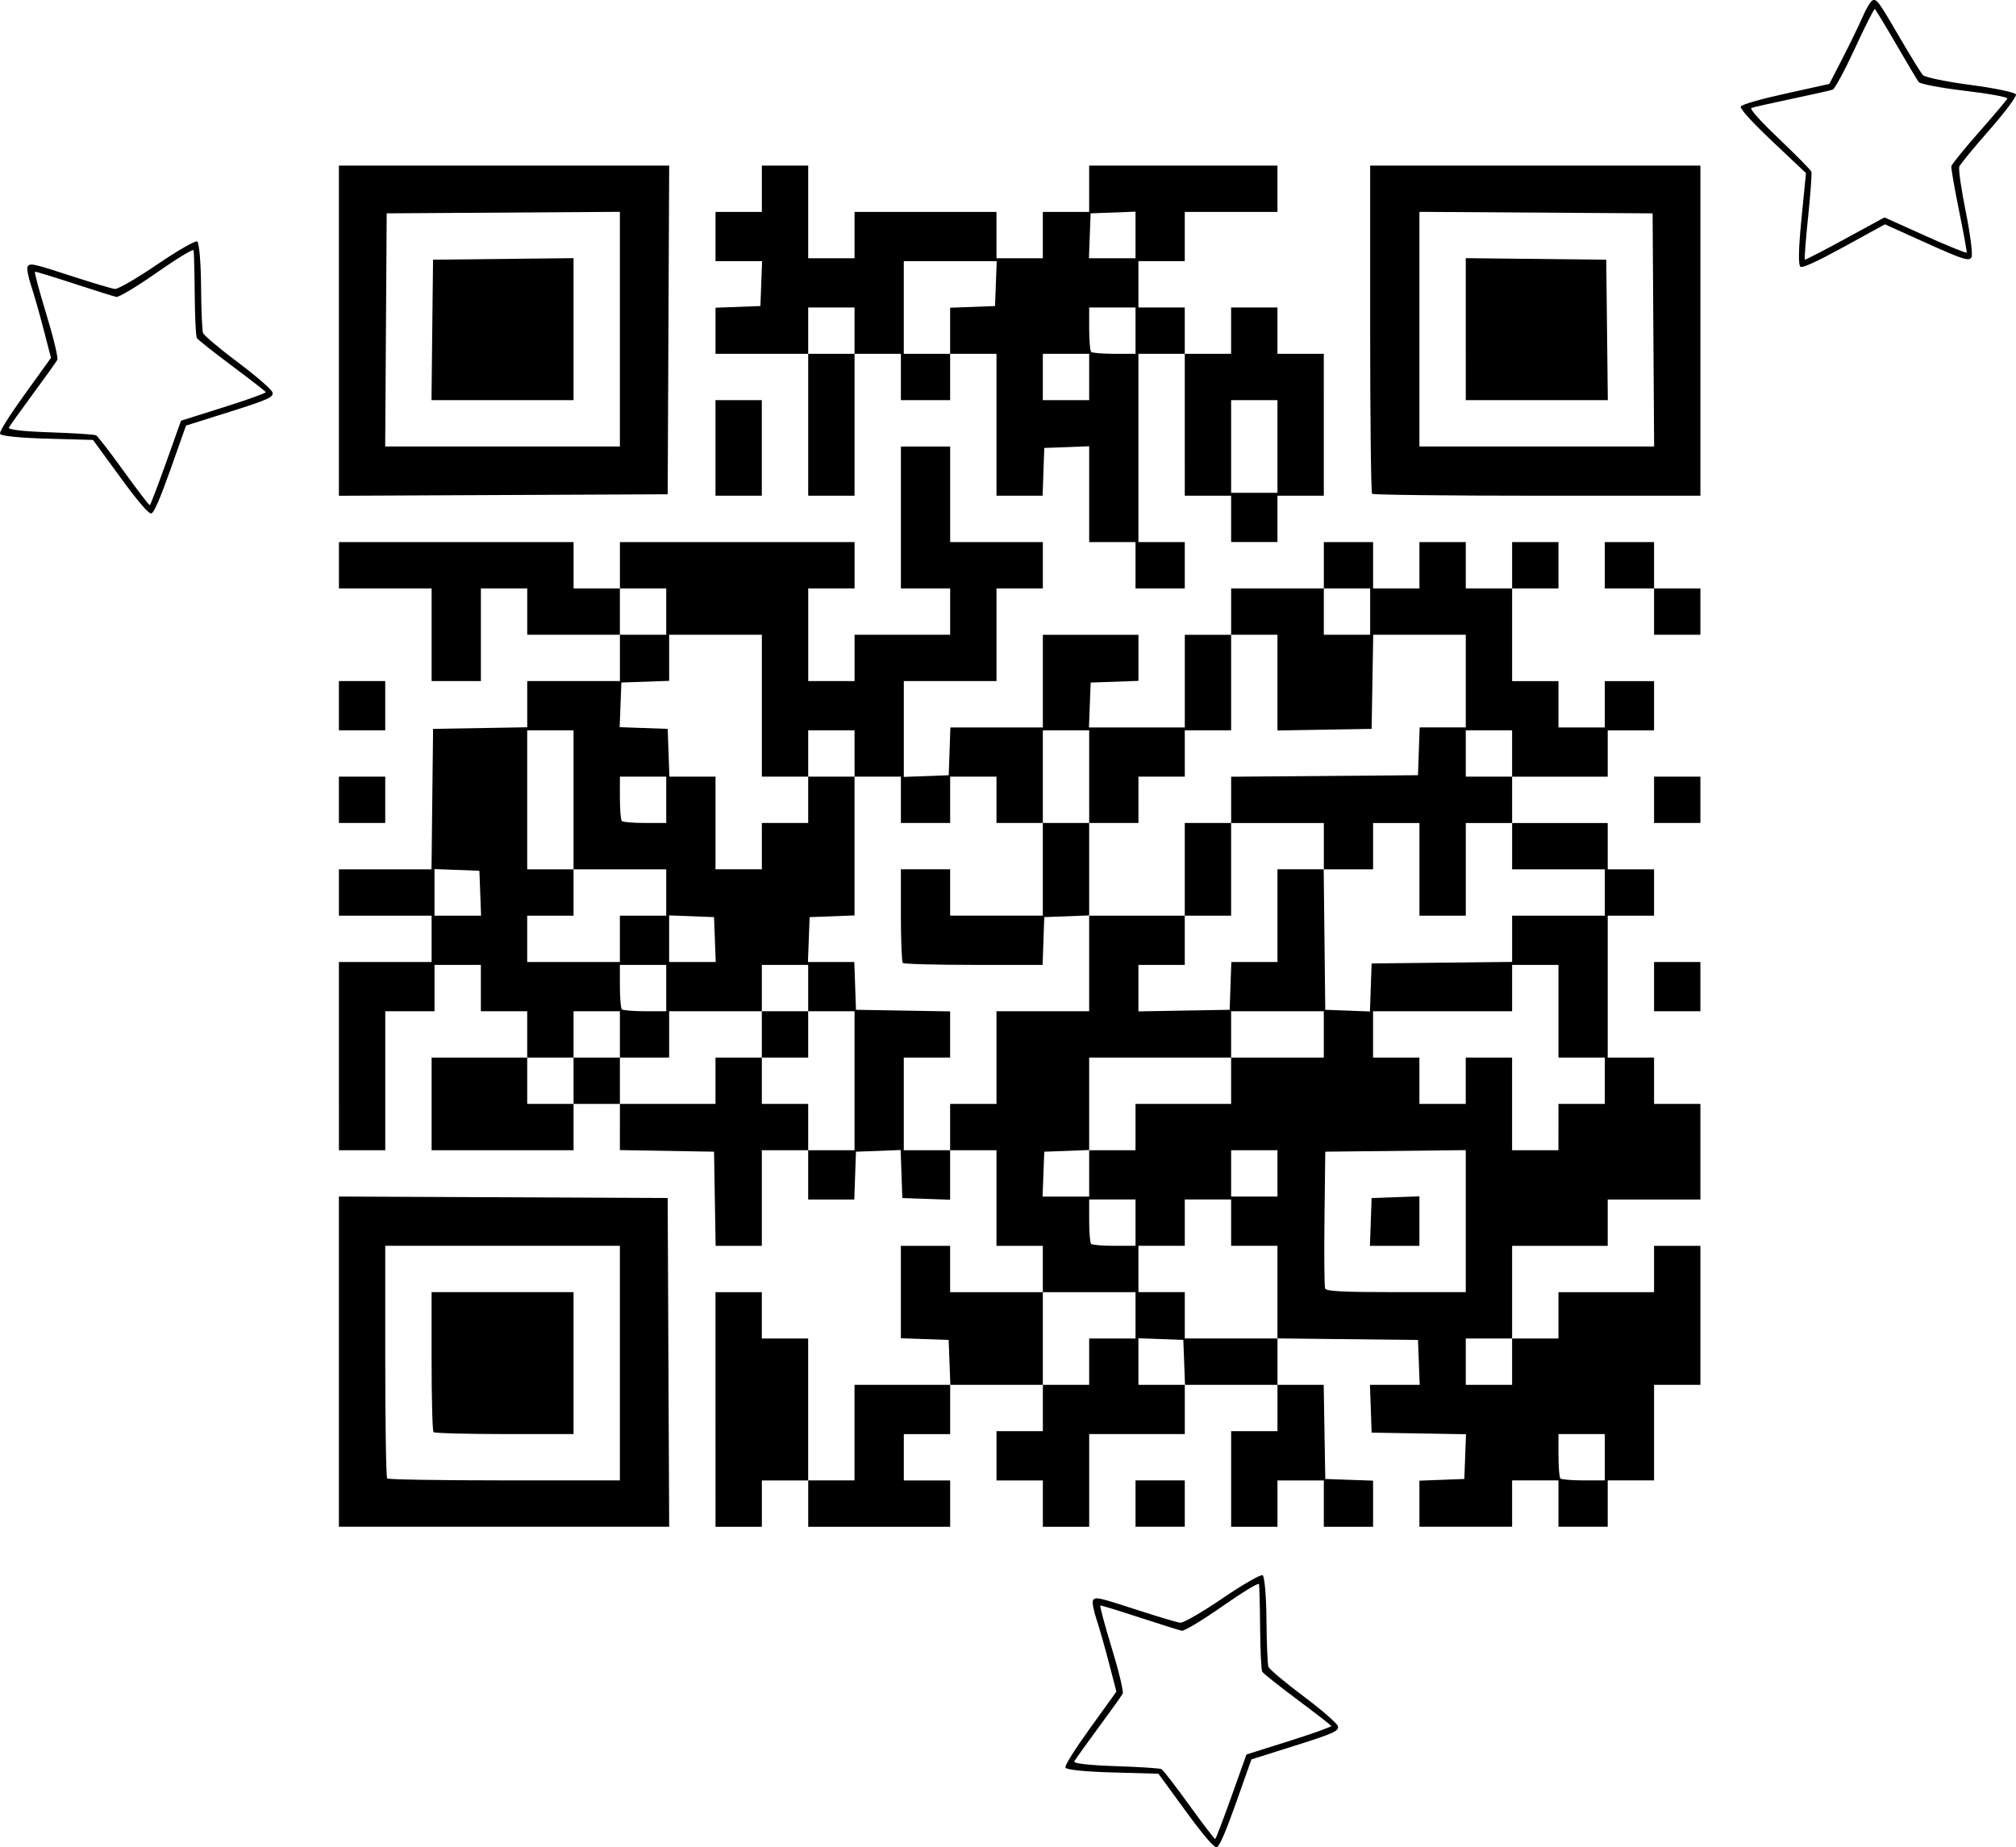 <?xml version="1.0" encoding="UTF-8" standalone="no"?>
<svg
   xmlns:dc="http://purl.org/dc/elements/1.1/"
   xmlns:cc="http://creativecommons.org/ns#"
   xmlns:rdf="http://www.w3.org/1999/02/22-rdf-syntax-ns#"
   xmlns:svg="http://www.w3.org/2000/svg"
   xmlns="http://www.w3.org/2000/svg"
   id="svg8"
   version="1.1"
   viewBox="0 0 245.51 225.014"
   height="225.014mm"
   width="245.51mm">
  <defs
     id="defs2" />
  <g
     transform="translate(321.477,42.86)"
     id="layer1">
    <path
       id="path826"
       d="M -280.206,123.002 V 102.891 l 20.02,0.091 20.02,0.091 0.091,20.02 0.091,20.02 h -20.111 -20.111 z m 34.219,0.179 v -14.287 h -14.287 -14.287 v 14.052 c 0,7.729 0.106,14.158 0.235,14.287 0.129,0.129 6.559,0.235 14.287,0.235 h 14.052 z m -22.695,8.408 c -0.129,-0.129 -0.235,-4.019 -0.235,-8.643 v -8.408 h 8.643 8.643 v 8.643 8.643 h -8.408 c -4.624,0 -8.514,-0.106 -8.643,-0.235 z m 34.337,-2.763 v -14.287 h 2.822 2.822 v 2.822 2.822 h 2.822 2.822 v 8.643 8.643 h 2.822 2.822 v -5.821 -5.821 h 5.836 5.836 l -0.103,-2.734 -0.103,-2.734 -2.91,-0.102 -2.91,-0.102 v -5.63 -5.63 h 2.999 2.999 v 2.822 2.822 h 5.644 5.644 v -2.822 -2.822 h -2.822 -2.822 v -5.821 -5.821 h -2.822 -2.822 v 3.013 3.013 l -2.91,-0.102 -2.91,-0.102 -0.103,-2.925 -0.103,-2.925 -2.72,0.103 -2.72,0.103 -0.102,2.91 -0.102,2.91 h -2.808 -2.808 v -2.999 -2.999 h -2.822 -2.822 v 5.821 5.821 h -2.813 -2.813 l -0.097,-5.733 -0.097,-5.733 -5.733,-0.097 -5.733,-0.097 V 94.421 91.608 h -2.822 -2.822 v 2.822 2.822 h -8.643 -8.643 v -5.644 -5.644 h 5.821 5.821 V 83.141 80.319 h -2.822 -2.822 v -2.822 -2.822 h -2.822 -2.822 v 2.822 2.822 h -2.999 -2.999 v 8.467 8.467 h -2.822 -2.822 V 85.787 74.322 h 5.644 5.644 v -2.822 -2.822 h -5.644 -5.644 v -2.822 -2.822 h 5.638 5.638 l 0.095,-8.555 0.095,-8.555 5.733,-0.097 5.733,-0.097 v -2.813 -2.813 h 5.644 5.644 v -2.822 -2.822 h -5.644 -5.644 v -2.822 -2.822 h -2.822 -2.822 v 5.644 5.644 h -2.999 -2.999 v -5.644 -5.644 h -5.644 -5.644 v -2.822 -2.822 h 14.287 14.287 v 2.822 2.822 h 2.822 2.822 v -2.822 -2.822 h 14.287 14.288 v 2.822 2.822 h -2.822 -2.822 v 5.644 5.644 h 2.822 2.822 v -2.822 -2.822 h 5.821 5.821 v -2.822 -2.822 h -2.999 -2.999 v -8.643 -8.643 h 2.999 2.999 v 5.821 5.821 h 5.644 5.644 v 2.822 2.822 h -2.822 -2.822 v 5.644 5.644 h -5.644 -5.644 v 5.836 5.836 l 2.734,-0.103 2.734,-0.103 0.102,-2.91 0.102,-2.91 h 5.63 5.63 v -5.644 -5.644 h 5.821 5.821 v 2.808 2.808 l -2.91,0.102 -2.91,0.102 -0.103,2.734 -0.103,2.734 h 5.836 5.836 v -5.644 -5.644 h 2.822 2.822 v -2.822 -2.822 h 5.644 5.644 v -2.822 -2.822 h 2.999 2.999 v 2.822 2.822 h 2.822 2.822 v -2.822 -2.822 h 2.822 2.822 v 2.822 2.822 h 2.822 2.822 v -2.822 -2.822 h 2.822 2.822 v 2.822 2.822 h -2.822 -2.822 v 5.644 5.644 h 2.822 2.822 v 2.822 2.822 h 2.822 2.822 v -2.822 -2.822 h 2.999 2.999 v 2.999 2.999 h -2.822 -2.822 v 2.822 2.822 h -5.821 -5.821 v 2.822 2.822 h 5.821 5.821 v 2.822 2.822 h 2.822 2.822 v 2.822 2.822 h -2.822 -2.822 v 8.643 8.643 h 2.822 2.822 v 2.822 2.822 h 2.822 2.822 v 5.821 5.821 h -5.644 -5.644 v 2.822 2.822 h -5.821 -5.821 v 5.644 5.644 h 2.822 2.822 v -2.822 -2.822 h 5.821 5.821 v -2.822 -2.822 h 2.822 2.822 v 8.467 8.467 h -2.822 -2.822 v 5.821 5.821 h -2.822 -2.822 v 2.822 2.822 h -2.999 -2.999 v -2.822 -2.822 h -2.822 -2.822 v 2.822 2.822 h -5.644 -5.644 v -2.807 -2.807 l 2.734,-0.103 2.734,-0.103 0.103,-2.725 0.103,-2.725 -5.747,-0.097 -5.747,-0.097 -0.102,-2.91 -0.102,-2.91 h 3.028 3.028 l -0.103,-2.734 -0.103,-2.734 -8.555,-0.095 -8.555,-0.095 v 2.829 2.828 h 2.813 2.813 l 0.097,5.733 0.097,5.733 2.91,0.102 2.91,0.102 v 2.808 2.808 h -2.999 -2.999 v -2.822 -2.822 h -2.822 -2.822 v 2.822 2.822 h -2.822 -2.822 v -5.821 -5.821 h 2.822 2.822 v -2.822 -2.822 h -5.644 -5.644 v 2.999 2.999 h -5.821 -5.821 v 5.644 5.644 h -2.822 -2.822 v -2.822 -2.822 h -2.822 -2.822 v -2.999 -2.999 h 2.822 2.822 v -2.822 -2.822 h -5.644 -5.644 v 2.999 2.999 h -2.822 -2.822 v 2.822 2.822 h 2.822 2.822 v 2.822 2.822 h -8.643 -8.643 v -2.822 -2.822 h -2.822 -2.822 v 2.822 2.822 h -2.822 -2.822 z m 108.303,5.821 v -2.822 h -2.822 -2.822 v 2.587 c 0,1.423 0.106,2.693 0.235,2.822 0.129,0.129 1.399,0.235 2.822,0.235 h 2.587 z m -62.794,-11.642 v -2.822 h 2.822 2.822 v -2.822 -2.822 h -5.644 -5.644 v 5.644 5.644 h 2.822 2.822 z m 11.568,0.088 -0.103,-2.734 -2.734,-0.103 -2.734,-0.103 v 2.837 2.837 h 2.837 2.837 z m 39.937,-0.088 v -2.822 h -2.822 -2.822 v 2.822 2.822 h 2.822 2.822 z m -28.575,-8.467 v -5.644 h -2.822 -2.822 v -2.822 -2.822 h -2.822 -2.822 v 2.822 2.822 h -2.822 -2.822 v 2.822 2.822 h 2.822 2.822 v 2.822 2.822 h 5.644 5.644 z m 22.931,-8.649 v -8.649 l -8.555,0.094 -8.555,0.094 -0.095,8.106 c -0.052,4.458 -0.018,8.308 0.077,8.555 0.133,0.346 2.116,0.449 8.65,0.449 h 8.478 z m -11.568,0.095 0.102,-2.91 2.91,-0.102 2.91,-0.102 v 3.013 3.013 h -3.013 -3.013 z m -28.649,0.088 v -2.822 h -2.822 -2.822 v 2.587 c 0,1.423 0.106,2.693 0.235,2.822 0.129,0.129 1.399,0.235 2.822,0.235 h 2.587 z m -5.644,-5.997 v -2.822 h 2.822 2.822 v -2.822 -2.822 h 5.821 5.821 v -2.822 -2.822 h 5.644 5.644 v -2.822 -2.822 h -5.644 -5.644 v 2.822 2.822 h -8.643 -8.643 v 5.63 5.63 l -2.734,0.103 -2.734,0.103 -0.103,2.734 -0.103,2.734 h 2.837 2.837 z m 22.931,0 v -2.822 h -2.822 -2.822 v 2.822 2.822 h 2.822 2.822 z M -217.412,88.786 v -8.467 h -2.822 -2.822 v -2.822 -2.822 h -2.822 -2.822 v 2.822 2.822 h -5.644 -5.644 v 2.822 2.822 h -2.999 -2.999 v -2.822 -2.822 h -2.822 -2.822 v 2.822 2.822 h -2.822 -2.822 v 2.822 2.822 h 2.822 2.822 v -2.822 -2.822 h 2.822 2.822 v 2.822 2.822 h 5.821 5.821 v -2.822 -2.822 h 2.822 2.822 v 2.822 2.822 h 2.822 2.822 v 2.822 2.822 h 2.822 2.822 z m -11.289,-5.644 v -2.822 h 2.822 2.822 v 2.822 2.822 h -2.822 -2.822 z m 22.931,11.289 v -2.822 h 2.822 2.822 v -5.644 -5.644 h 5.644 5.644 V 74.498 68.677 h 5.821 5.821 v 2.999 2.999 h -2.822 -2.822 v 2.831 2.831 l 5.556,-0.097 5.556,-0.097 0.102,-2.91 0.102,-2.91 h 2.808 2.808 V 68.677 63.033 h 2.816 2.816 l 0.095,8.555 0.095,8.555 2.72,0.103 2.72,0.103 0.103,-2.925 0.103,-2.925 8.555,-0.094 8.555,-0.094 v -2.816 -2.816 h 5.644 5.644 v -2.822 -2.822 h -5.644 -5.644 v -2.822 -2.822 h -2.822 -2.822 v 5.644 5.644 h -2.822 -2.822 v -5.644 -5.644 h -2.822 -2.822 v 2.822 2.822 h -2.999 -2.999 v -2.822 -2.822 h -5.644 -5.644 V 54.571 51.754 l 11.377,-0.093 11.377,-0.093 0.102,-2.91 0.102,-2.91 h 2.808 2.808 v -5.644 -5.644 h -5.636 -5.636 l -0.097,5.733 -0.097,5.733 -5.733,0.097 -5.733,0.097 v -5.83 -5.83 h -2.822 -2.822 v 5.821 5.821 h -2.822 -2.822 v 2.822 2.822 h -2.822 -2.822 v 2.822 2.822 h -2.999 -2.999 V 51.744 46.099 h -2.822 -2.822 v 5.644 5.644 h -2.822 -2.822 v -2.822 -2.822 h -2.822 -2.822 v 2.822 2.822 h -2.999 -2.999 v -2.822 -2.822 h -2.822 -2.822 V 48.922 46.099 h -2.822 -2.822 v 2.822 2.822 h -2.822 -2.822 V 43.101 34.458 h -5.644 -5.644 v 2.808 2.808 l -2.91,0.102 -2.91,0.102 -0.103,2.72 -0.103,2.72 2.925,0.103 2.925,0.103 0.102,2.91 0.102,2.91 h 2.808 2.808 v 5.644 5.644 h 2.822 2.822 v -2.822 -2.822 h 2.822 2.822 v -2.822 -2.822 h 2.822 2.822 v 8.452 8.452 l -2.734,0.103 -2.734,0.103 -0.103,2.734 -0.103,2.734 h 2.823 2.823 l 0.102,2.91 0.102,2.91 5.733,0.097 5.733,0.097 v 2.813 2.813 h -2.822 -2.822 v 5.644 5.644 h 2.822 2.822 z m -5.762,-19.991 c -0.129,-0.129 -0.235,-2.749 -0.235,-5.821 v -5.586 h 2.999 2.999 v 2.822 2.822 h 5.644 5.644 v -5.644 -5.644 h 2.822 2.822 v 5.63 5.63 l -2.734,0.103 -2.734,0.103 -0.102,2.91 -0.102,2.91 h -8.394 c -4.616,0 -8.499,-0.106 -8.629,-0.235 z m 34.337,-11.406 v -5.644 h 2.822 2.822 v 5.644 5.644 h -2.822 -2.822 z m 45.508,31.397 v -2.822 h 2.822 2.822 v -2.822 -2.822 h -2.822 -2.822 v -5.644 -5.644 h -2.822 -2.822 v 2.822 2.822 h -8.467 -8.467 v 2.822 2.822 h 2.822 2.822 v 2.822 2.822 h 2.822 2.822 v -2.822 -2.822 h 2.822 2.822 v 5.644 5.644 h 2.822 2.822 z M -240.342,77.497 v -2.822 h -2.822 -2.822 v 2.587 c 0,1.423 0.106,2.693 0.235,2.822 0.129,0.129 1.399,0.235 2.822,0.235 h 2.587 z m -5.644,-5.997 v -2.822 h 2.822 2.822 v -2.822 -2.822 h -5.644 -5.644 v -8.467 -8.467 h -2.822 -2.822 v 8.467 8.467 h 2.822 2.822 v 2.822 2.822 h -2.822 -2.822 v 2.822 2.822 h 5.644 5.644 z m 11.568,0.088 -0.103,-2.734 -2.734,-0.103 -2.734,-0.103 v 2.837 2.837 h 2.837 2.837 z m -28.575,-5.644 -0.103,-2.734 -2.734,-0.103 -2.734,-0.103 v 2.837 2.837 h 2.837 2.837 z m 22.651,-11.377 V 51.744 h -2.822 -2.822 v 2.587 c 0,1.423 0.106,2.693 0.235,2.822 0.129,0.129 1.399,0.235 2.822,0.235 h 2.587 z m 103.011,-5.644 v -2.822 h -2.822 -2.822 v 2.822 2.822 h 2.822 2.822 z m -103.011,-17.286 v -2.822 h -2.822 -2.822 v 2.822 2.822 h 2.822 2.822 z m 85.725,0 v -2.822 h -2.822 -2.822 v 2.822 2.822 h 2.822 2.822 z m -28.575,108.656 v -2.822 h 2.999 2.999 v 2.822 2.822 h -2.999 -2.999 z m 63.147,-62.971 v -2.999 h 2.822 2.822 v 2.999 2.999 h -2.822 -2.822 z m -160.161,-22.754 v -2.822 h 2.822 2.822 v 2.822 2.822 h -2.822 -2.822 z m 160.161,0 v -2.822 h 2.822 2.822 v 2.822 2.822 h -2.822 -2.822 z M -280.206,43.101 v -2.999 h 2.822 2.822 v 2.999 2.999 h -2.822 -2.822 z m 160.161,-11.465 v -2.822 h -2.999 -2.999 v -2.822 -2.822 h 2.999 2.999 v 2.822 2.822 h 2.822 2.822 v 2.822 2.822 h -2.822 -2.822 z m -63.147,-5.644 v -2.822 h -2.822 -2.822 v -5.836 -5.836 l -2.734,0.103 -2.734,0.103 -0.102,2.91 -0.102,2.91 h -2.808 -2.808 V 8.881 0.238 h -2.822 -2.822 V 3.061 5.883 h -2.999 -2.999 V 3.061 0.238 h -2.822 -2.822 V 8.881 17.524 h -2.822 -2.822 V 8.881 0.238 h -5.644 -5.644 V -2.569 -5.376 l 2.734,-0.103 2.734,-0.103 0.103,-2.734 0.103,-2.734 h -2.837 -2.837 v -2.999 -2.999 h 2.822 2.822 v -2.822 -2.822 h 2.822 2.822 v 5.644 5.644 h 2.822 2.822 v -2.822 -2.822 h 8.643 8.643 v 2.822 2.822 h 2.822 2.822 v -2.822 -2.822 h 2.822 2.822 v -2.822 -2.822 h 11.465 11.465 v 2.822 2.822 h -5.644 -5.644 v 2.999 2.999 h -2.822 -2.822 v 2.822 2.822 h 2.822 2.822 v 2.822 2.822 h 2.822 2.822 v -2.822 -2.822 h 2.822 2.822 v 2.822 2.822 h 2.822 2.822 V 8.881 17.524 h -2.822 -2.822 v 2.822 2.822 h -2.822 -2.822 v -2.822 -2.822 h -2.822 -2.822 V 8.881 0.238 h -2.822 -2.822 V 11.704 23.169 h 2.822 2.822 v 2.822 2.822 h -2.999 -2.999 z m 17.286,-14.464 V 5.883 h -2.822 -2.822 v 5.644 5.644 h 2.822 2.822 z M -188.837,3.061 V 0.238 h -2.822 -2.822 V 3.061 5.883 h 2.822 2.822 z m -28.575,-5.644 v -2.822 h -2.822 -2.822 v 2.822 2.822 h 2.822 2.822 z m 11.642,0.015 v -2.807 l 2.734,-0.103 2.734,-0.103 0.103,-2.734 0.103,-2.734 h -5.659 -5.659 v 5.644 5.644 h 2.822 2.822 z m 22.578,-0.015 v -2.822 h -2.822 -2.822 v 2.587 c 0,1.423 0.106,2.693 0.235,2.822 0.129,0.129 1.399,0.235 2.822,0.235 h 2.587 z m 0,-11.657 v -2.837 l -2.734,0.103 -2.734,0.103 -0.103,2.734 -0.103,2.734 h 2.837 2.837 z m -97.014,11.659 V -22.692 h 20.111 20.111 l -0.091,20.02 -0.091,20.02 -20.02,0.091 -20.02,0.091 z m 34.219,-0.183 V -17.056 l -14.199,0.092 -14.199,0.092 -0.092,14.199 -0.092,14.199 h 14.291 14.291 z m -22.849,0.092 0.095,-8.555 8.555,-0.094 8.555,-0.094 v 8.649 8.649 h -8.649 -8.649 z m 34.49,14.376 V 5.883 h 2.822 2.822 v 5.821 5.821 h -2.822 -2.822 z m 79.963,5.586 c -0.129,-0.129 -0.235,-9.178 -0.235,-20.108 V -22.692 h 20.108 20.108 V -2.584 17.524 h -19.873 c -10.93,0 -19.979,-0.106 -20.108,-0.235 z m 34.253,-19.961 -0.092,-14.199 -14.199,-0.092 -14.199,-0.092 V -2.764 11.527 h 14.291 14.291 z m -22.846,-0.094 v -8.649 l 8.555,0.094 8.555,0.094 0.095,8.555 0.095,8.555 h -8.649 -8.649 z"
       style="fill:#000000;stroke-width:0.353" />
    <path
       id="path826-6"
       d="m -321.473,9.976 c -0.084,-0.267 1.101,-2.159 3.034,-4.843 l 3.172,-4.404 -0.896,-3.453 c -0.493,-1.899 -1.18,-4.309 -1.528,-5.356 -0.348,-1.047 -0.542,-2.076 -0.431,-2.288 0.257,-0.492 0.6,-0.417 5.716,1.249 2.339,0.761 4.553,1.416 4.921,1.455 0.368,0.039 2.678,-1.298 5.133,-2.97 2.456,-1.673 4.657,-2.941 4.892,-2.818 0.235,0.123 0.446,2.561 0.468,5.418 0.022,2.857 0.13,5.438 0.241,5.737 0.11,0.298 2.003,1.892 4.206,3.541 2.203,1.649 4.112,3.302 4.241,3.672 0.204,0.584 -0.472,0.896 -5.142,2.369 l -5.378,1.696 -1.867,5.275 c -1.239,3.502 -2.026,5.325 -2.341,5.424 -0.315,0.099 -1.59,-1.38 -3.796,-4.401 l -3.322,-4.55 -5.593,-0.156 c -3.408,-0.095 -5.646,-0.327 -5.73,-0.595 z m 11.69,0.184 c 0.196,0.102 1.716,2.071 3.378,4.375 1.662,2.304 3.089,4.168 3.171,4.143 0.082,-0.026 0.971,-2.352 1.976,-5.169 l 1.827,-5.123 5.2,-1.641 c 2.86,-0.902 5.165,-1.728 5.122,-1.834 -0.043,-0.106 -1.901,-1.553 -4.129,-3.214 -2.228,-1.661 -4.149,-3.186 -4.269,-3.387 -0.12,-0.202 -0.236,-2.613 -0.258,-5.358 -0.022,-2.745 -0.085,-5.144 -0.141,-5.331 -0.056,-0.186 -2.072,1.042 -4.482,2.73 -2.41,1.688 -4.624,3.019 -4.92,2.959 -0.297,-0.061 -2.604,-0.786 -5.128,-1.611 -2.524,-0.826 -4.674,-1.485 -4.779,-1.464 -0.105,0.02 0.516,2.346 1.38,5.17 0.863,2.823 1.465,5.329 1.338,5.569 -0.127,0.24 -1.459,2.103 -2.959,4.141 -1.5,2.038 -2.822,3.888 -2.938,4.11 -0.131,0.251 1.778,0.47 5.022,0.578 2.878,0.095 5.394,0.257 5.589,0.359 z"
       style="fill:#000000;stroke-width:0.353" />
    <path
       id="path826-6-5"
       d="m -191.727,172.447 c -0.084,-0.267 1.101,-2.159 3.034,-4.843 l 3.172,-4.404 -0.896,-3.453 c -0.493,-1.899 -1.18,-4.309 -1.528,-5.356 -0.348,-1.047 -0.542,-2.076 -0.431,-2.288 0.257,-0.492 0.6,-0.417 5.716,1.249 2.339,0.761 4.553,1.416 4.921,1.455 0.368,0.039 2.678,-1.298 5.133,-2.97 2.456,-1.673 4.657,-2.941 4.892,-2.818 0.235,0.123 0.446,2.561 0.468,5.418 0.022,2.857 0.13,5.438 0.241,5.737 0.11,0.298 2.003,1.892 4.206,3.541 2.203,1.649 4.112,3.302 4.241,3.672 0.204,0.584 -0.472,0.896 -5.142,2.369 l -5.378,1.696 -1.867,5.275 c -1.239,3.502 -2.026,5.325 -2.341,5.424 -0.315,0.099 -1.59,-1.38 -3.796,-4.401 l -3.322,-4.55 -5.593,-0.156 c -3.408,-0.095 -5.646,-0.327 -5.73,-0.595 z m 11.69,0.184 c 0.196,0.102 1.716,2.071 3.378,4.375 1.662,2.304 3.089,4.168 3.171,4.143 0.082,-0.026 0.971,-2.352 1.976,-5.169 l 1.827,-5.123 5.2,-1.641 c 2.86,-0.902 5.165,-1.728 5.122,-1.834 -0.043,-0.106 -1.901,-1.553 -4.129,-3.214 -2.228,-1.661 -4.149,-3.186 -4.269,-3.387 -0.12,-0.202 -0.236,-2.613 -0.258,-5.358 -0.022,-2.745 -0.085,-5.144 -0.141,-5.33 -0.056,-0.186 -2.072,1.042 -4.482,2.73 -2.41,1.688 -4.624,3.019 -4.92,2.959 -0.297,-0.061 -2.604,-0.786 -5.128,-1.611 -2.524,-0.826 -4.674,-1.485 -4.779,-1.464 -0.105,0.02 0.516,2.346 1.38,5.17 0.863,2.823 1.465,5.329 1.338,5.569 -0.127,0.24 -1.459,2.103 -2.959,4.141 -1.5,2.038 -2.822,3.888 -2.938,4.11 -0.131,0.251 1.778,0.47 5.022,0.578 2.878,0.095 5.394,0.257 5.589,0.359 z"
       style="fill:#000000;stroke-width:0.353" />
    <path
       id="path826-6-5-3"
       d="m -109.487,-29.874 c 0.115,-0.255 2.259,-0.877 5.489,-1.591 l 5.299,-1.173 1.632,-3.172 c 0.897,-1.745 1.99,-4 2.428,-5.013 0.438,-1.013 0.979,-1.91 1.202,-1.994 0.519,-0.196 0.725,0.089 3.432,4.738 1.237,2.125 2.453,4.089 2.701,4.363 0.248,0.274 2.862,0.816 5.807,1.203 2.946,0.388 5.432,0.908 5.526,1.157 0.094,0.248 -1.373,2.207 -3.26,4.353 -1.886,2.146 -3.525,4.143 -3.642,4.439 -0.116,0.296 0.234,2.745 0.779,5.443 0.545,2.698 0.868,5.201 0.717,5.564 -0.237,0.572 -0.949,0.354 -5.414,-1.658 l -5.141,-2.317 -4.906,2.691 c -3.257,1.787 -5.058,2.622 -5.358,2.486 -0.301,-0.136 -0.267,-2.089 0.1,-5.811 l 0.553,-5.606 -4.067,-3.842 c -2.479,-2.341 -3.994,-4.005 -3.878,-4.26 z m 8.597,7.923 c 0.078,0.206 -0.1,2.688 -0.394,5.514 -0.295,2.826 -0.472,5.167 -0.394,5.202 0.078,0.035 2.291,-1.108 4.917,-2.54 l 4.775,-2.604 4.971,2.24 c 2.734,1.232 5.003,2.151 5.042,2.043 0.038,-0.108 -0.384,-2.424 -0.939,-5.147 -0.555,-2.723 -0.973,-5.14 -0.928,-5.37 0.045,-0.23 1.565,-2.106 3.377,-4.168 1.812,-2.062 3.363,-3.894 3.446,-4.07 0.083,-0.176 -2.24,-0.603 -5.161,-0.949 -2.922,-0.346 -5.46,-0.828 -5.641,-1.07 -0.181,-0.243 -1.419,-2.321 -2.752,-4.618 -1.333,-2.297 -2.498,-4.221 -2.589,-4.275 -0.091,-0.055 -1.178,2.094 -2.414,4.775 -1.236,2.681 -2.457,4.951 -2.711,5.045 -0.255,0.094 -2.489,0.597 -4.965,1.118 -2.476,0.521 -4.694,1.02 -4.929,1.109 -0.265,0.1 1.013,1.535 3.361,3.776 2.084,1.988 3.852,3.784 3.93,3.99 z"
       style="fill:#000000;stroke-width:0.353" />
  </g>
</svg>
